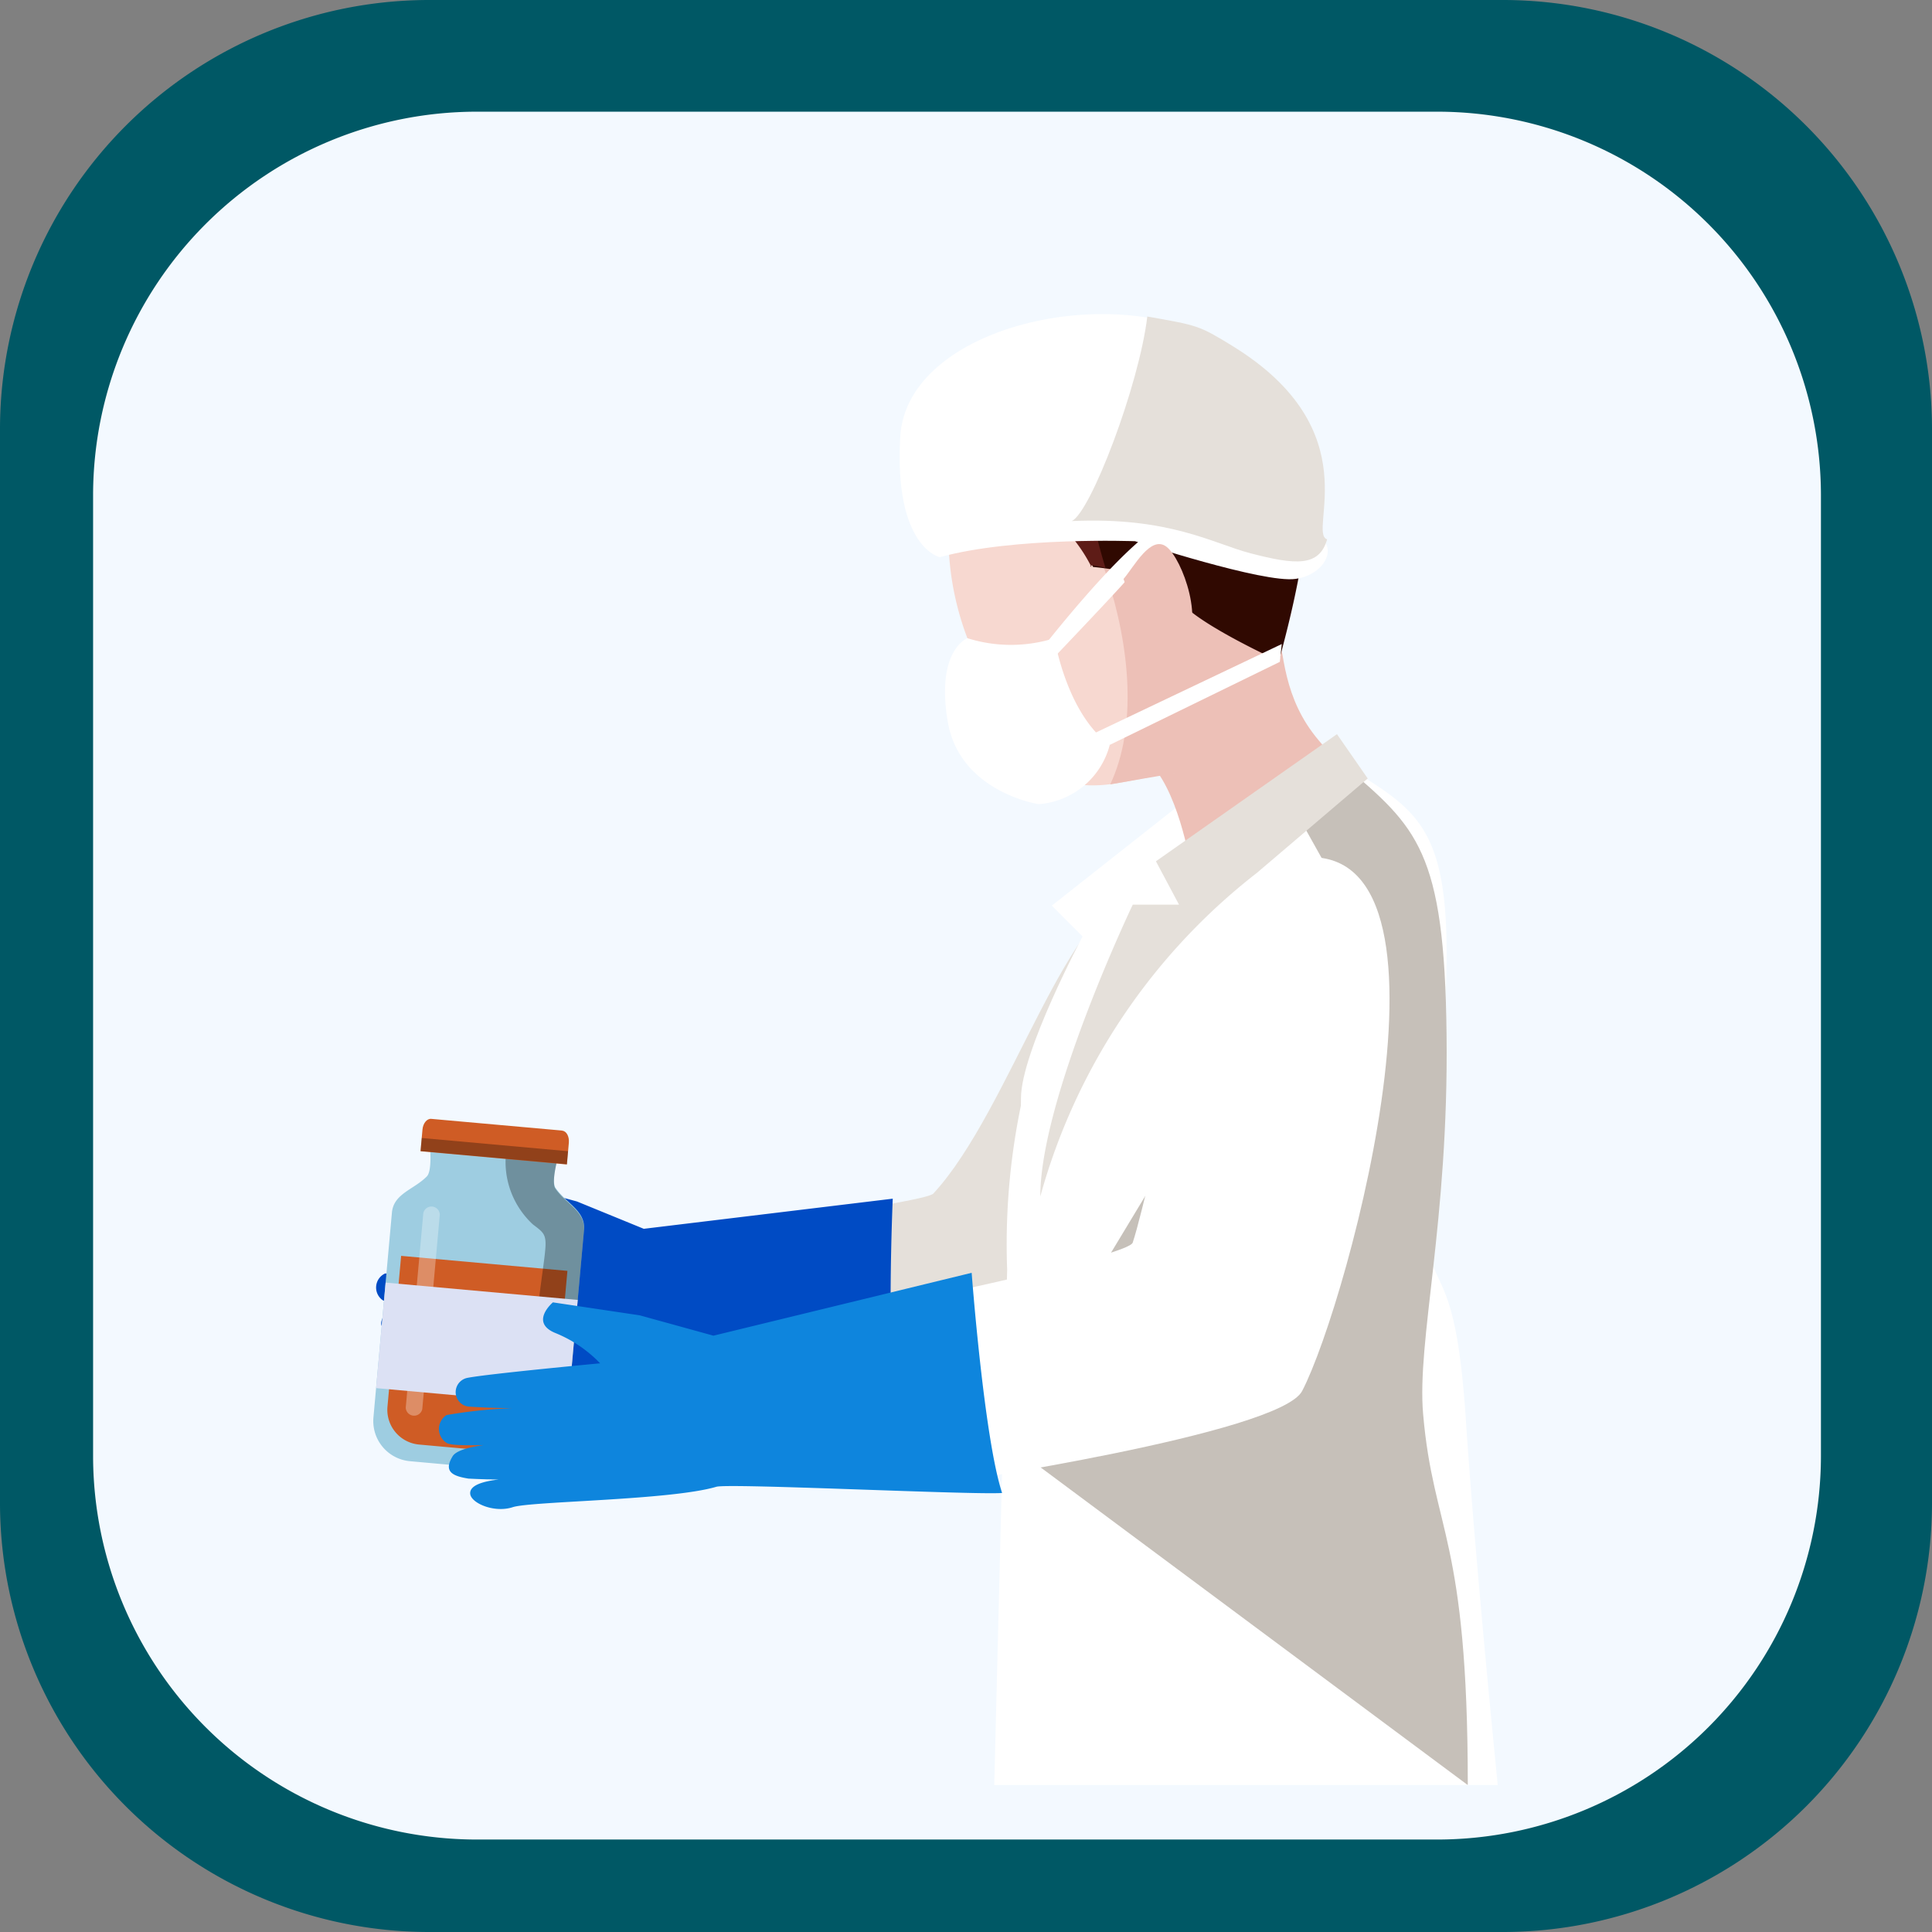 <svg xmlns="http://www.w3.org/2000/svg" xmlns:xlink="http://www.w3.org/1999/xlink" width="99" height="99" viewBox="0 0 99 99">
  <rect x="0" y="0" width="99" height="99" fill="#808080" stroke="none"/>
  <defs>
    <clipPath id="clip-path">
      <rect id="Rectangle_401223" data-name="Rectangle 401223" width="99" height="99" transform="translate(0)" fill="#844804"/>
    </clipPath>
    <clipPath id="clip-path-2">
      <rect id="Rectangle_401223-2" data-name="Rectangle 401223" width="88.539" height="88.539" fill="#f3f9ff"/>
    </clipPath>
    <clipPath id="clip-path-3">
      <rect id="Rectangle_405851" data-name="Rectangle 405851" width="23.984" height="52.504" fill="none"/>
    </clipPath>
    <clipPath id="clip-path-4">
      <path id="Path_885660" data-name="Path 885660" d="M66.069,28.3c-.1-9.454-1.526-10.62-5.228-13.782,0,0-.111-.466-.9-.172L57.684,15.7l2.664,4.768L43.174,48.92,67.157,66.755c0-12.739-1.762-12.958-2.288-19-.332-3.762,1.313-9.842,1.2-19.455" transform="translate(-43.174 -14.251)" fill="none"/>
    </clipPath>
    <linearGradient id="linear-gradient" x1="-0.903" y1="2.39" x2="-0.875" y2="2.39" gradientUnits="objectBoundingBox">
      <stop offset="0" stop-color="#fff"/>
      <stop offset="0.67" stop-color="#c6c0b9"/>
      <stop offset="1" stop-color="#c6c0b9"/>
    </linearGradient>
    <clipPath id="clip-path-5">
      <rect id="Rectangle_405852" data-name="Rectangle 405852" width="3.997" height="16.412" fill="none"/>
    </clipPath>
    <clipPath id="clip-path-6">
      <rect id="Rectangle_405854" data-name="Rectangle 405854" width="7.56" height="1.346" fill="none"/>
    </clipPath>
    <clipPath id="clip-path-7">
      <rect id="Rectangle_405855" data-name="Rectangle 405855" width="1.749" height="10.721" fill="none"/>
    </clipPath>
  </defs>
  <g id="Group_1109253" data-name="Group 1109253" transform="translate(-619.921 -5755.871)">
    <g id="Group_1100724" data-name="Group 1100724" transform="translate(619.921 5755.871)">
      <g id="Group_1099654" data-name="Group 1099654" transform="translate(0 0)">
        <g id="Group_1099652" data-name="Group 1099652" clip-path="url(#clip-path)">
          <path id="Path_873521" data-name="Path 873521" d="M99,77.066A22,22,0,0,1,77.066,99H21.934A22,22,0,0,1,0,77.066V21.933A22,22,0,0,1,21.934,0H77.066A22,22,0,0,1,99,21.934Z" transform="translate(0)" fill="#005865"/>
        </g>
      </g>
      <g id="Group_1099659" data-name="Group 1099659" transform="translate(4.77 5.723)">
        <g id="Group_1099652-2" data-name="Group 1099652" transform="translate(0 0)" clip-path="url(#clip-path-2)">
          <path id="Path_873521-2" data-name="Path 873521" d="M88.539,68.922A19.674,19.674,0,0,1,68.923,88.539H19.616A19.674,19.674,0,0,1,0,68.922V19.616A19.674,19.674,0,0,1,19.616,0H68.923A19.674,19.674,0,0,1,88.539,19.616Z" fill="#f3f9ff"/>
        </g>
      </g>
    </g>
    <g id="Group_1100725" data-name="Group 1100725" transform="translate(637.521 5775.53)">
      <rect id="Rectangle_401104" data-name="Rectangle 401104" width="63.802" height="64.74" transform="translate(0 -0.22)" fill="none"/>
      <g id="Group_1111327" data-name="Group 1111327" transform="translate(1.528 -3.564)">
        <g id="Group_1111328" data-name="Group 1111328" transform="translate(0 0)">
          <g id="Group_1111325" data-name="Group 1111325">
            <g id="Group_1111329" data-name="Group 1111329">
              <path id="Path_885641" data-name="Path 885641" d="M56.831,18.487c-3.689.128-6.676,11.1-10.659,15.4-.4.435-10.728,1.839-12.824,1.87-1.545.018-.265,6.127-.265,6.127s17.365.979,18.646-.711c2.649-3.5,13.559-22.971,5.1-22.683" transform="translate(-17.475 11.18)" fill="#e5e0da"/>
              <path id="Path_885642" data-name="Path 885642" d="M52.587,15.443,45.58,20.971l1.577,1.579S44,28.472,44,30.839s-.393,11.846-.393,11.846,8.587-22.948,10.758-22.7-1.776-4.541-1.776-4.541" transform="translate(-10.811 9.341)" fill="#fff"/>
              <path id="Path_885648" data-name="Path 885648" d="M54.638,9.721c.329,1.8.329,4.1,2.131,6.23l1.8,2.133L50.21,22.349s-.658-4.1-2.295-5.413,6.722-7.215,6.722-7.215" transform="translate(-8.333 5.88)" fill="#edc0b7"/>
              <path id="Path_885649" data-name="Path 885649" d="M41.844,7.4c1.348-4.972,12.662-9.251,15.139-1.807,4.522,13.563-3.837,16.956-3.837,16.956-2.935.456-3.616.913-5.886.456-1.1-.22-2.033-1.574-3.017-3.453-.956-.04-2.016.119-2.024-.557a20.388,20.388,0,0,0,.3-3.34A14.868,14.868,0,0,1,41.844,7.4" transform="translate(-12.075 0.955)" fill="#f7d8d0"/>
              <path id="Path_885650" data-name="Path 885650" d="M48.674,22.65c.286-.051,3.131-.547,3.471-.6,0,0,8.362-3.392,3.847-16.958C54.533.732,47.18,2.621,43.438,4.091c3.712,2.162,8.024,12.655,5.236,18.559" transform="translate(-10.912 1.449)" fill="#edc0b7"/>
              <path id="Path_885651" data-name="Path 885651" d="M55.463,2.306a8.321,8.321,0,0,0-7.692-1.253c-3.49.974-4.508,2.024-6.141,5.036-.839,1.526-.074,4.119-.074,4.119a6.234,6.234,0,0,1,2.168-.634c.892,0,1.9-.788,3.431.475a8.084,8.084,0,0,1,1.972,2.508s3.925.34,4.307,1.486,5.209,3.336,5.209,3.336,1.521-5.27,1.428-8.085c-.2-6.573-4.312-6.711-4.609-6.989" transform="translate(-12.243 0.401)" fill="#300901"/>
              <path id="Path_885652" data-name="Path 885652" d="M47.721,10.052c-1.533-1.258-2.539-.469-3.436-.469s-2.778,1.555-2.778,1.555-1.961-2-1.115-3.54a13.359,13.359,0,0,1,7.947-6.543A9.894,9.894,0,0,1,52.16.724C50.645,1.791,47.923,4.514,50.4,12.6c-1.083-.25-.716-.043-.716-.043a8.016,8.016,0,0,0-1.967-2.508" transform="translate(-12.882 0.402)" fill="#5e1c17"/>
              <path id="Path_885653" data-name="Path 885653" d="M60.949,14.4c3.447,2.178,5.23,2.926,5.23,9.6s-1.642,10.883-1.313,13.5c.544,4.339,1.749,2.176,2.3,10.449C67.643,55.2,68.8,66.666,68.8,66.666H43l.661-26.411A34.962,34.962,0,0,1,45.5,27.692,28.81,28.81,0,0,1,51.762,19a27.008,27.008,0,0,1,2.625-1.524A42.033,42.033,0,0,1,60.949,14.4" transform="translate(-11.18 8.709)" fill="#fff"/>
              <path id="Path_885654" data-name="Path 885654" d="M42.034,12.455c3.819-1.054,10.011-.818,10.011-.818s6.6,2.17,8.22,1.931,2.157-1.78,1.112-2.128S63.6,5.871,56.516,1.523C51.054-1.821,40.339.594,40.009,6.275s2.025,6.18,2.025,6.18" transform="translate(-13.005 0.001)" fill="#fff"/>
              <path id="Path_885655" data-name="Path 885655" d="M42.573,10.348a7.423,7.423,0,0,0,4.461,0s.6,3.845,2.834,5.466a4.071,4.071,0,0,1-3.646,3.038s-4.052-.608-4.66-4.251,1.011-4.253,1.011-4.253" transform="translate(-12.129 6.259)" fill="#fff"/>
              <path id="Path_885656" data-name="Path 885656" d="M44.288,13.692s4.659-6.076,6.684-6.886,1.621.2,1.621.2a27.064,27.064,0,0,0-3.547,2.633c-.3.4-4.556,4.858-4.556,4.858Z" transform="translate(-10.398 3.927)" fill="#fff"/>
              <path id="Path_885657" data-name="Path 885657" d="M47.127,9.128c.528-.613,1.39-2.268,2.2-1.648s2.062,4.005.759,5.235-2.962-3.587-2.962-3.587" transform="translate(-8.681 4.442)" fill="#edc0b7"/>
              <path id="Path_885658" data-name="Path 885658" d="M47.3,15.7l8.711-4.253.1-.913L45.676,15.5Z" transform="translate(-9.558 6.373)" fill="#fff"/>
              <path id="Path_885659" data-name="Path 885659" d="M53.7,1.579C51.971.522,51.928.534,49.344.077c-.419,3.526-2.909,10.046-3.872,10.481,5.01-.229,7.255,1.154,9.139,1.645,2.33.608,3.545.709,3.948-.709-1.041-.342,2.231-5.57-4.861-9.914" transform="translate(-9.682 0.048)" fill="#e5e0da"/>
              <g id="Group_1111314" data-name="Group 1111314" transform="translate(32.102 22.872)" style="mix-blend-mode: multiply;isolation: isolate">
                <g id="Group_1111313" data-name="Group 1111313">
                  <g id="Group_1111312" data-name="Group 1111312" clip-path="url(#clip-path-3)">
                    <g id="Group_1111311" data-name="Group 1111311" transform="translate(0 0)">
                      <g id="Group_1111310" data-name="Group 1111310" clip-path="url(#clip-path-4)">
                        <path id="Path_885677" data-name="Path 885677" d="M0,0,56.41,1.241l1.141,52.367L1.141,52.367Z" transform="matrix(0.628, -0.778, 0.778, 0.628, -26.941, 31.697)" fill="url(#linear-gradient)"/>
                      </g>
                    </g>
                  </g>
                </g>
              </g>
              <path id="Path_885661" data-name="Path 885661" d="M60.841,17.452c-4.222.863-7.082,16.621-8.09,19.641-.22.656-11.413,3.017-13.819,3.457-1.775.323,4.145,8.884,4.145,8.884s17.211-2.544,18.357-4.74c2.369-4.538,9.08-29.215-.594-27.241" transform="translate(-13.837 10.488)" fill="#fff"/>
              <path id="Path_885662" data-name="Path 885662" d="M49.733,28.611,36.975,30.155l-3.423-1.4L29.459,27.64s-1.268.828-.034,1.5a6.256,6.256,0,0,1,1.951,1.7s-5.443-.138-6.451-.056a.7.7,0,0,0-.037,1.4,29.052,29.052,0,0,0,2.983.4,24.2,24.2,0,0,0-4.161-.136.794.794,0,0,0-.136,1.35c.451.318,4.644.486,4.644.486s-3.9-.523-4.452.177-.1.953.627,1.16a36.16,36.16,0,0,0,3.649.438s-3.652-.658-3.643.318c0,.453,1.056,1.058,1.961.875s7.6.568,9.9.183c.616-.106,12.179,1.849,13.677,1.927-.554-2.717-.205-10.746-.205-10.746" transform="translate(-23.114 16.717)" fill="#004bc4"/>
              <path id="Path_885663" data-name="Path 885663" d="M55.569,20.519a31.671,31.671,0,0,0-11.1,16.58c0-5.034,4.739-14.952,4.739-14.952h2.369l-1.183-2.221,9.277-6.514,1.576,2.271Z" transform="translate(-10.29 8.113)" fill="#e5e0da"/>
              <path id="Path_885671" data-name="Path 885671" d="M32.505,28.738c-.231-.34.148-1.635.148-1.635l-6.586-.6s.138,1.348-.148,1.646c-.66.682-1.706.876-1.794,1.862l-.947,10.494a2.065,2.065,0,0,0,1.871,2.243l5.729.518A2.066,2.066,0,0,0,33.022,41.4L33.969,30.9c.09-.995-.924-1.367-1.464-2.165" transform="translate(-23.17 16.032)" fill="#9ecde1"/>
              <path id="Path_885672" data-name="Path 885672" d="M25.246,39.74l4.959.448a1.788,1.788,0,0,0,1.942-1.621l.7-7.727-8.521-.769-.7,7.727a1.788,1.788,0,0,0,1.621,1.942" transform="translate(-22.899 18.187)" fill="#cf5c25"/>
              <g id="Group_1111317" data-name="Group 1111317" transform="translate(6.805 42.933)" opacity="0.3" style="mix-blend-mode: overlay;isolation: isolate">
                <g id="Group_1111316" data-name="Group 1111316">
                  <g id="Group_1111315" data-name="Group 1111315" clip-path="url(#clip-path-5)">
                    <path id="Path_885673" data-name="Path 885673" d="M30.456,41.288,31.4,30.794c.09-.995-.924-1.37-1.464-2.165-.231-.34.146-1.637.146-1.637l-2.669-.241a4.36,4.36,0,0,0,1.37,3.715c.989.753.68.425.18,4.97-.361,3.3-.6,6.312-.7,7.724a2.065,2.065,0,0,0,2.192-1.873" transform="translate(-27.41 -26.753)"/>
                  </g>
                </g>
              </g>
              <path id="Path_885674" data-name="Path 885674" d="M31.936,26.3l-6.71-.6c-.218-.019-.419.223-.448.546l-.1,1.114,7.5.677.1-1.115c.029-.321-.124-.6-.342-.616" transform="translate(-22.257 15.538)" fill="#cf5c25"/>
              <g id="Group_1111320" data-name="Group 1111320" transform="translate(2.422 42.219)" opacity="0.3" style="mix-blend-mode: overlay;isolation: isolate">
                <g id="Group_1111319" data-name="Group 1111319">
                  <g id="Group_1111318" data-name="Group 1111318" clip-path="url(#clip-path-6)">
                    <rect id="Rectangle_405853" data-name="Rectangle 405853" width="0.672" height="7.53" transform="translate(0 0.669) rotate(-84.84)"/>
                  </g>
                </g>
              </g>
              <g id="Group_1111323" data-name="Group 1111323" transform="translate(1.662 45.73)" opacity="0.3">
                <g id="Group_1111322" data-name="Group 1111322">
                  <g id="Group_1111321" data-name="Group 1111321" clip-path="url(#clip-path-7)">
                    <path id="Path_885675" data-name="Path 885675" d="M25.054,38.88a.429.429,0,0,1-.847-.077l.9-9.969a.428.428,0,0,1,.846.075Z" transform="translate(-24.206 -28.496)" fill="#fff"/>
                  </g>
                </g>
              </g>
              <rect id="Rectangle_405856" data-name="Rectangle 405856" width="5.428" height="9.884" transform="translate(0.145 55.035) rotate(-84.849)" fill="#dce1f4"/>
              <path id="Path_885676" data-name="Path 885676" d="M52.567,30.612,39.333,33.834l-3.779-1.043-4.447-.664s-1.229,1.035.151,1.581a6.632,6.632,0,0,1,2.268,1.542s-5.75.539-6.8.746a.745.745,0,0,0,.138,1.476,30.658,30.658,0,0,0,3.193.053,25.742,25.742,0,0,0-4.4.377.844.844,0,0,0,.029,1.441c.514.276,4.946-.072,4.946-.072s-4.174-.061-4.663.741.014,1.017.81,1.146a38.145,38.145,0,0,0,3.892,0s-3.924-.236-3.8.79c.059.478,1.244.982,2.178.674s8.072-.348,10.436-1.046c.639-.188,13.056.422,14.64.319-.923-2.8-1.56-11.286-1.56-11.286" transform="translate(-21.903 18.514)" fill="#0e85dd"/>
            </g>
          </g>
        </g>
      </g>
    </g>
  </g>
</svg>

